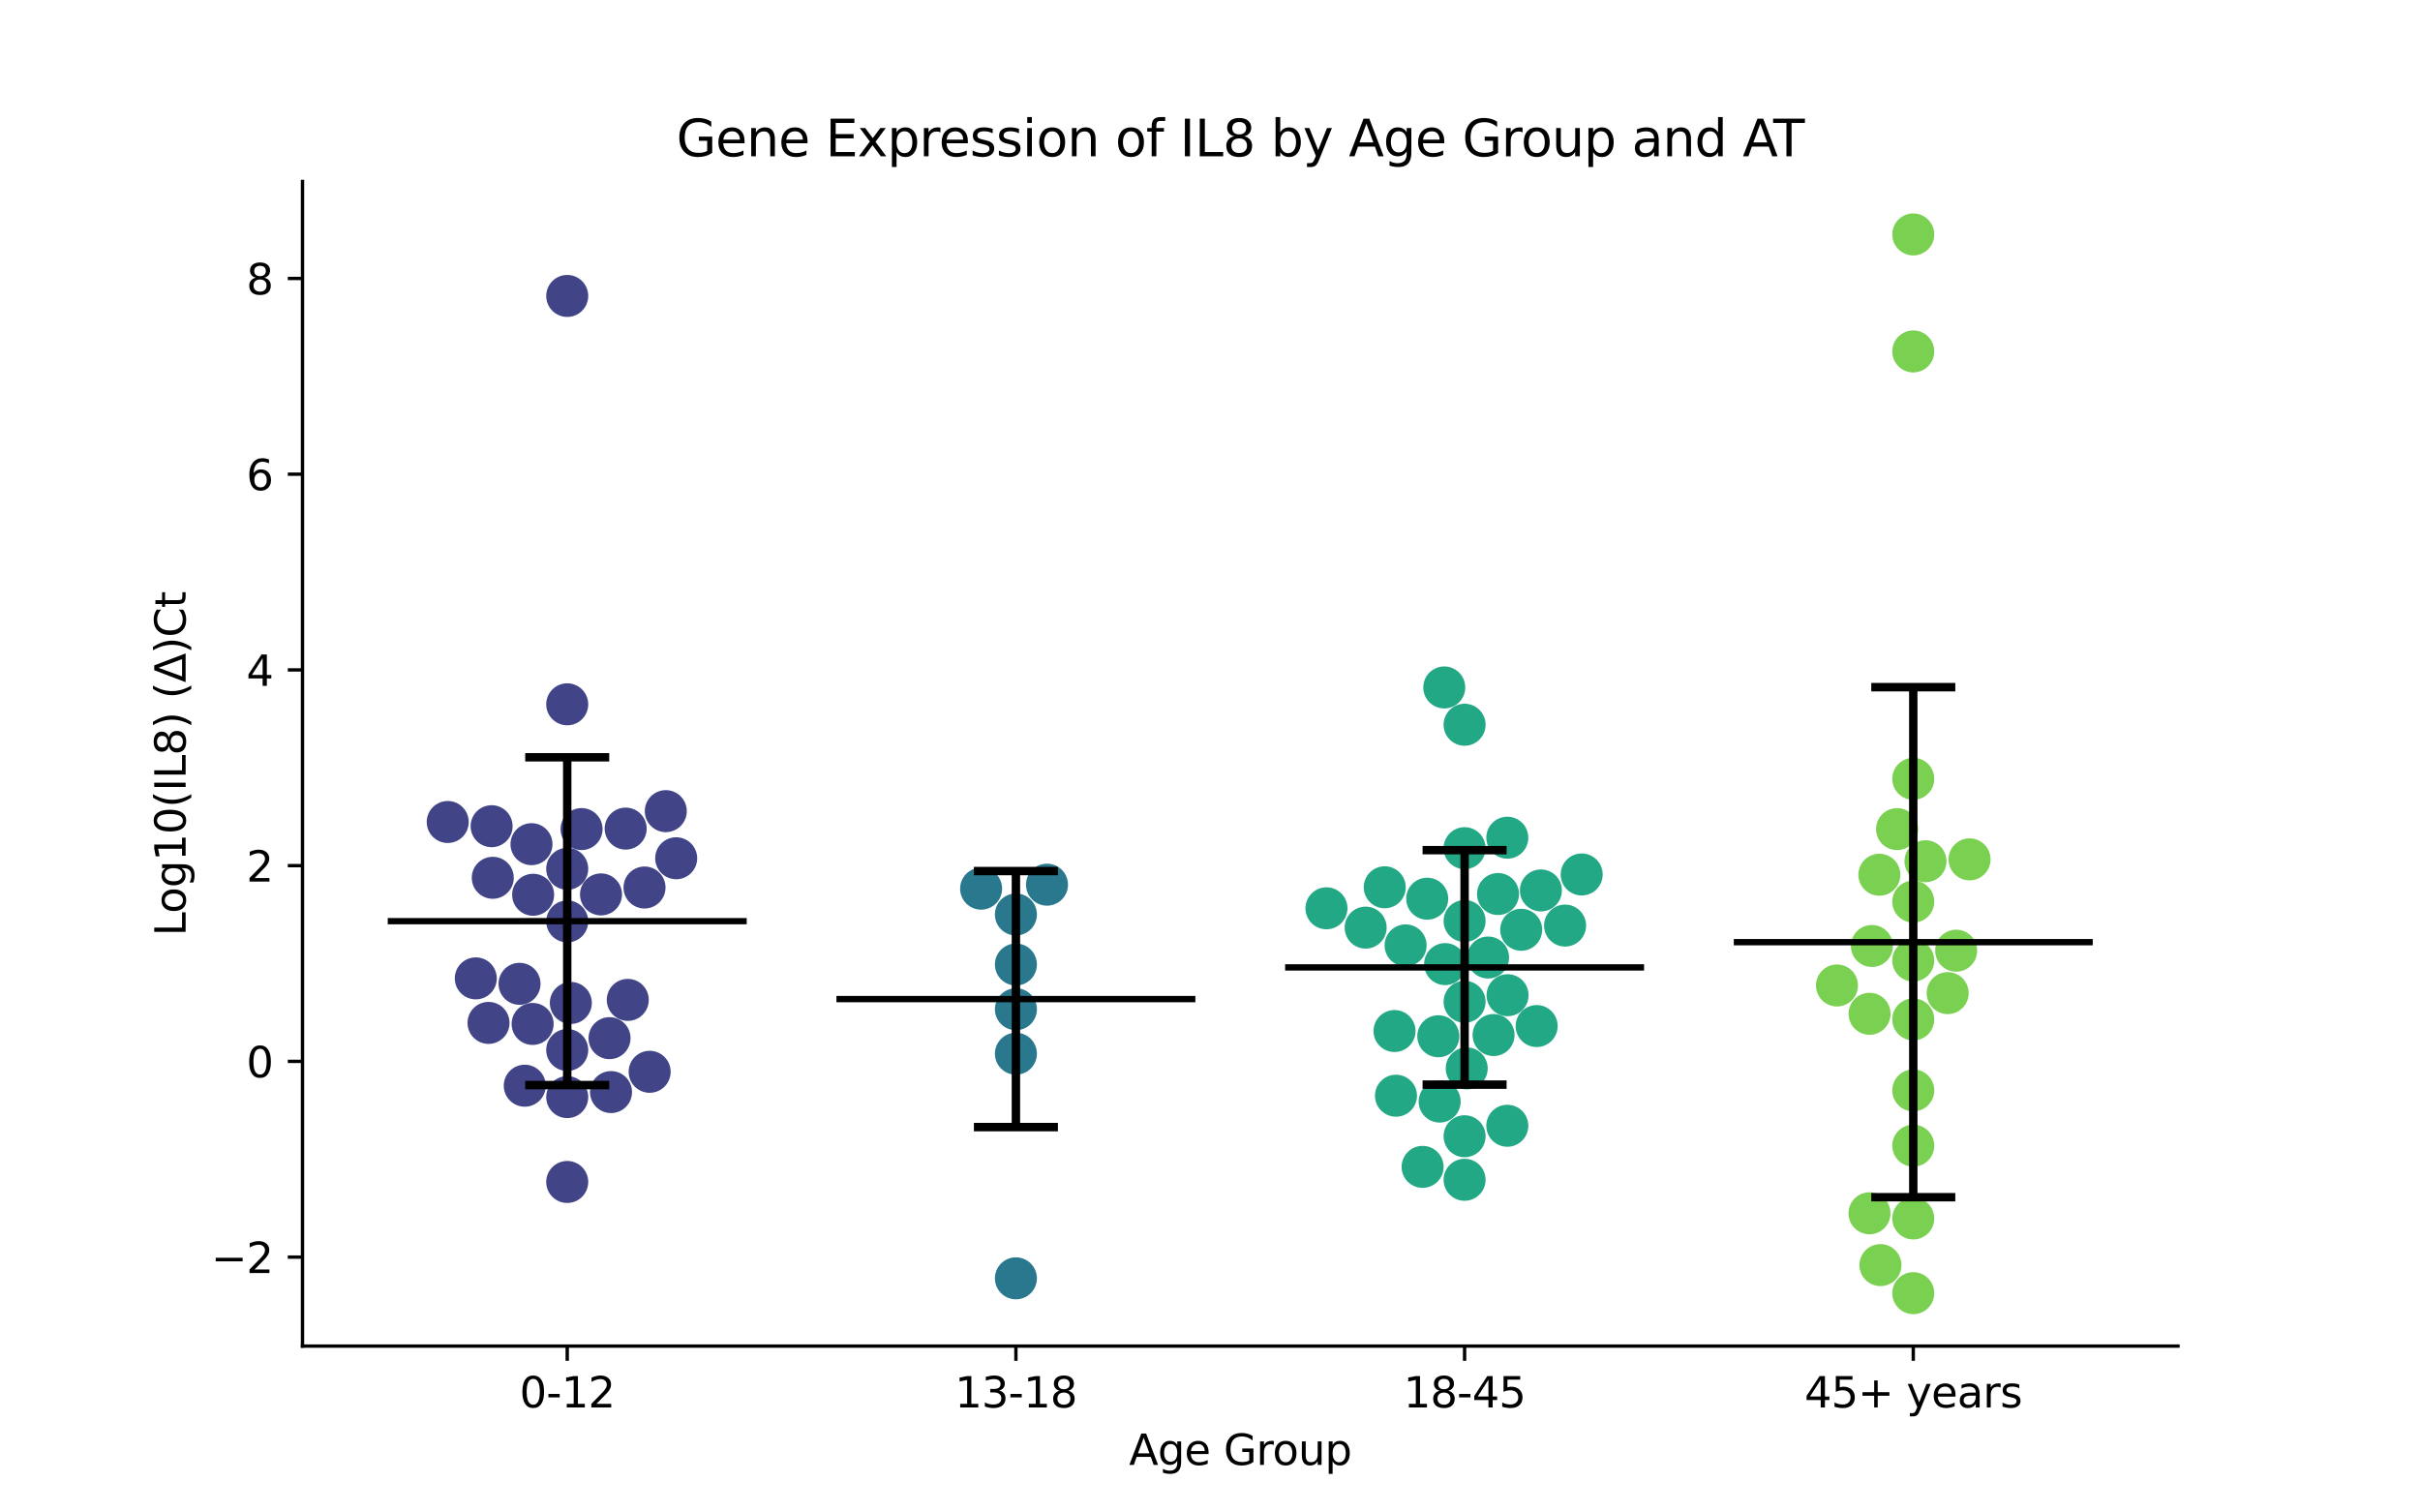 <?xml version="1.0" encoding="utf-8" standalone="no"?>
<!DOCTYPE svg PUBLIC "-//W3C//DTD SVG 1.1//EN"
  "http://www.w3.org/Graphics/SVG/1.1/DTD/svg11.dtd">
<svg xmlns:xlink="http://www.w3.org/1999/xlink" width="576pt" height="360pt" viewBox="0 0 576 360" xmlns="http://www.w3.org/2000/svg" version="1.1">
 <defs>
  <style type="text/css">*{stroke-linejoin: round; stroke-linecap: butt}</style>
 </defs>
 <g id="figure_1">
  <g id="patch_1">
   <path d="M 0 360 
L 576 360 
L 576 0 
L 0 0 
z
" style="fill: #ffffff"/>
  </g>
  <g id="axes_1">
   <g id="patch_2">
    <path d="M 72 320.4 
L 518.4 320.4 
L 518.4 43.2 
L 72 43.2 
z
" style="fill: #ffffff"/>
   </g>
   <g id="PathCollection_1">
    <defs>
     <path id="C0_0_272baa682e" d="M 0 5 
C 1.326 5 2.598 4.473 3.536 3.536 
C 4.473 2.598 5 1.326 5 -0 
C 5 -1.326 4.473 -2.598 3.536 -3.536 
C 2.598 -4.473 1.326 -5 0 -5 
C -1.326 -5 -2.598 -4.473 -3.536 -3.536 
C -4.473 -2.598 -5 -1.326 -5 0 
C -5 1.326 -4.473 2.598 -3.536 3.536 
C -2.598 4.473 -1.326 5 0 5 
z
"/>
    </defs>
    <g clip-path="url(#pdb82580d1a)">
     <use xlink:href="#C0_0_272baa682e" x="135.009" y="281.331" style="fill: #414487"/>
    </g>
    <g clip-path="url(#pdb82580d1a)">
     <use xlink:href="#C0_0_272baa682e" x="153.406" y="211.244" style="fill: #414487"/>
    </g>
    <g clip-path="url(#pdb82580d1a)">
     <use xlink:href="#C0_0_272baa682e" x="138.42" y="197.336" style="fill: #414487"/>
    </g>
    <g clip-path="url(#pdb82580d1a)">
     <use xlink:href="#C0_0_272baa682e" x="123.659" y="234.168" style="fill: #414487"/>
    </g>
    <g clip-path="url(#pdb82580d1a)">
     <use xlink:href="#C0_0_272baa682e" x="145.434" y="259.937" style="fill: #414487"/>
    </g>
    <g clip-path="url(#pdb82580d1a)">
     <use xlink:href="#C0_0_272baa682e" x="126.895" y="212.971" style="fill: #414487"/>
    </g>
    <g clip-path="url(#pdb82580d1a)">
     <use xlink:href="#C0_0_272baa682e" x="135.009" y="70.441" style="fill: #414487"/>
    </g>
    <g clip-path="url(#pdb82580d1a)">
     <use xlink:href="#C0_0_272baa682e" x="135.868" y="238.719" style="fill: #414487"/>
    </g>
    <g clip-path="url(#pdb82580d1a)">
     <use xlink:href="#C0_0_272baa682e" x="117.289" y="208.932" style="fill: #414487"/>
    </g>
    <g clip-path="url(#pdb82580d1a)">
     <use xlink:href="#C0_0_272baa682e" x="126.774" y="243.718" style="fill: #414487"/>
    </g>
    <g clip-path="url(#pdb82580d1a)">
     <use xlink:href="#C0_0_272baa682e" x="113.247" y="232.873" style="fill: #414487"/>
    </g>
    <g clip-path="url(#pdb82580d1a)">
     <use xlink:href="#C0_0_272baa682e" x="126.504" y="200.929" style="fill: #414487"/>
    </g>
    <g clip-path="url(#pdb82580d1a)">
     <use xlink:href="#C0_0_272baa682e" x="145.081" y="247.099" style="fill: #414487"/>
    </g>
    <g clip-path="url(#pdb82580d1a)">
     <use xlink:href="#C0_0_272baa682e" x="116.278" y="243.469" style="fill: #414487"/>
    </g>
    <g clip-path="url(#pdb82580d1a)">
     <use xlink:href="#C0_0_272baa682e" x="148.92" y="197.223" style="fill: #414487"/>
    </g>
    <g clip-path="url(#pdb82580d1a)">
     <use xlink:href="#C0_0_272baa682e" x="158.47" y="193.067" style="fill: #414487"/>
    </g>
    <g clip-path="url(#pdb82580d1a)">
     <use xlink:href="#C0_0_272baa682e" x="106.566" y="195.65" style="fill: #414487"/>
    </g>
    <g clip-path="url(#pdb82580d1a)">
     <use xlink:href="#C0_0_272baa682e" x="160.943" y="204.281" style="fill: #414487"/>
    </g>
    <g clip-path="url(#pdb82580d1a)">
     <use xlink:href="#C0_0_272baa682e" x="135.009" y="219.318" style="fill: #414487"/>
    </g>
    <g clip-path="url(#pdb82580d1a)">
     <use xlink:href="#C0_0_272baa682e" x="154.629" y="255.108" style="fill: #414487"/>
    </g>
    <g clip-path="url(#pdb82580d1a)">
     <use xlink:href="#C0_0_272baa682e" x="135.009" y="249.923" style="fill: #414487"/>
    </g>
    <g clip-path="url(#pdb82580d1a)">
     <use xlink:href="#C0_0_272baa682e" x="135.009" y="261.13" style="fill: #414487"/>
    </g>
    <g clip-path="url(#pdb82580d1a)">
     <use xlink:href="#C0_0_272baa682e" x="135.009" y="167.638" style="fill: #414487"/>
    </g>
    <g clip-path="url(#pdb82580d1a)">
     <use xlink:href="#C0_0_272baa682e" x="124.902" y="258.418" style="fill: #414487"/>
    </g>
    <g clip-path="url(#pdb82580d1a)">
     <use xlink:href="#C0_0_272baa682e" x="149.421" y="237.994" style="fill: #414487"/>
    </g>
    <g clip-path="url(#pdb82580d1a)">
     <use xlink:href="#C0_0_272baa682e" x="117.013" y="196.652" style="fill: #414487"/>
    </g>
    <g clip-path="url(#pdb82580d1a)">
     <use xlink:href="#C0_0_272baa682e" x="143.049" y="212.886" style="fill: #414487"/>
    </g>
    <g clip-path="url(#pdb82580d1a)">
     <use xlink:href="#C0_0_272baa682e" x="135.009" y="206.794" style="fill: #414487"/>
    </g>
   </g>
   <g id="PathCollection_2">
    <defs>
     <path id="C1_0_37aa7466d2" d="M 0 5 
C 1.326 5 2.598 4.473 3.536 3.536 
C 4.473 2.598 5 1.326 5 -0 
C 5 -1.326 4.473 -2.598 3.536 -3.536 
C 2.598 -4.473 1.326 -5 0 -5 
C -1.326 -5 -2.598 -4.473 -3.536 -3.536 
C -4.473 -2.598 -5 -1.326 -5 0 
C -5 1.326 -4.473 2.598 -3.536 3.536 
C -2.598 4.473 -1.326 5 0 5 
z
"/>
    </defs>
    <g clip-path="url(#pdb82580d1a)">
     <use xlink:href="#C1_0_37aa7466d2" x="241.803" y="304.267" style="fill: #2a788e"/>
    </g>
    <g clip-path="url(#pdb82580d1a)">
     <use xlink:href="#C1_0_37aa7466d2" x="241.803" y="250.801" style="fill: #2a788e"/>
    </g>
    <g clip-path="url(#pdb82580d1a)">
     <use xlink:href="#C1_0_37aa7466d2" x="233.52" y="211.518" style="fill: #2a788e"/>
    </g>
    <g clip-path="url(#pdb82580d1a)">
     <use xlink:href="#C1_0_37aa7466d2" x="241.803" y="229.571" style="fill: #2a788e"/>
    </g>
    <g clip-path="url(#pdb82580d1a)">
     <use xlink:href="#C1_0_37aa7466d2" x="241.803" y="217.664" style="fill: #2a788e"/>
    </g>
    <g clip-path="url(#pdb82580d1a)">
     <use xlink:href="#C1_0_37aa7466d2" x="241.803" y="240.216" style="fill: #2a788e"/>
    </g>
    <g clip-path="url(#pdb82580d1a)">
     <use xlink:href="#C1_0_37aa7466d2" x="249.202" y="210.569" style="fill: #2a788e"/>
    </g>
   </g>
   <g id="PathCollection_3">
    <defs>
     <path id="C2_0_104f01e31b" d="M 0 5 
C 1.326 5 2.598 4.473 3.536 3.536 
C 4.473 2.598 5 1.326 5 -0 
C 5 -1.326 4.473 -2.598 3.536 -3.536 
C 2.598 -4.473 1.326 -5 0 -5 
C -1.326 -5 -2.598 -4.473 -3.536 -3.536 
C -4.473 -2.598 -5 -1.326 -5 0 
C -5 1.326 -4.473 2.598 -3.536 3.536 
C -2.598 4.473 -1.326 5 0 5 
z
"/>
    </defs>
    <g clip-path="url(#pdb82580d1a)">
     <use xlink:href="#C2_0_104f01e31b" x="348.597" y="219.214" style="fill: #22a884"/>
    </g>
    <g clip-path="url(#pdb82580d1a)">
     <use xlink:href="#C2_0_104f01e31b" x="343.96" y="229.474" style="fill: #22a884"/>
    </g>
    <g clip-path="url(#pdb82580d1a)">
     <use xlink:href="#C2_0_104f01e31b" x="358.828" y="236.88" style="fill: #22a884"/>
    </g>
    <g clip-path="url(#pdb82580d1a)">
     <use xlink:href="#C2_0_104f01e31b" x="372.516" y="220.304" style="fill: #22a884"/>
    </g>
    <g clip-path="url(#pdb82580d1a)">
     <use xlink:href="#C2_0_104f01e31b" x="365.749" y="244.221" style="fill: #22a884"/>
    </g>
    <g clip-path="url(#pdb82580d1a)">
     <use xlink:href="#C2_0_104f01e31b" x="325.045" y="220.79" style="fill: #22a884"/>
    </g>
    <g clip-path="url(#pdb82580d1a)">
     <use xlink:href="#C2_0_104f01e31b" x="334.559" y="225.021" style="fill: #22a884"/>
    </g>
    <g clip-path="url(#pdb82580d1a)">
     <use xlink:href="#C2_0_104f01e31b" x="338.605" y="277.738" style="fill: #22a884"/>
    </g>
    <g clip-path="url(#pdb82580d1a)">
     <use xlink:href="#C2_0_104f01e31b" x="342.664" y="262.196" style="fill: #22a884"/>
    </g>
    <g clip-path="url(#pdb82580d1a)">
     <use xlink:href="#C2_0_104f01e31b" x="339.699" y="213.906" style="fill: #22a884"/>
    </g>
    <g clip-path="url(#pdb82580d1a)">
     <use xlink:href="#C2_0_104f01e31b" x="329.593" y="211.19" style="fill: #22a884"/>
    </g>
    <g clip-path="url(#pdb82580d1a)">
     <use xlink:href="#C2_0_104f01e31b" x="331.92" y="245.405" style="fill: #22a884"/>
    </g>
    <g clip-path="url(#pdb82580d1a)">
     <use xlink:href="#C2_0_104f01e31b" x="348.597" y="270.447" style="fill: #22a884"/>
    </g>
    <g clip-path="url(#pdb82580d1a)">
     <use xlink:href="#C2_0_104f01e31b" x="348.597" y="280.811" style="fill: #22a884"/>
    </g>
    <g clip-path="url(#pdb82580d1a)">
     <use xlink:href="#C2_0_104f01e31b" x="343.761" y="163.625" style="fill: #22a884"/>
    </g>
    <g clip-path="url(#pdb82580d1a)">
     <use xlink:href="#C2_0_104f01e31b" x="355.492" y="246.362" style="fill: #22a884"/>
    </g>
    <g clip-path="url(#pdb82580d1a)">
     <use xlink:href="#C2_0_104f01e31b" x="348.597" y="238.447" style="fill: #22a884"/>
    </g>
    <g clip-path="url(#pdb82580d1a)">
     <use xlink:href="#C2_0_104f01e31b" x="366.758" y="211.942" style="fill: #22a884"/>
    </g>
    <g clip-path="url(#pdb82580d1a)">
     <use xlink:href="#C2_0_104f01e31b" x="348.597" y="201.881" style="fill: #22a884"/>
    </g>
    <g clip-path="url(#pdb82580d1a)">
     <use xlink:href="#C2_0_104f01e31b" x="354.187" y="227.91" style="fill: #22a884"/>
    </g>
    <g clip-path="url(#pdb82580d1a)">
     <use xlink:href="#C2_0_104f01e31b" x="342.339" y="246.647" style="fill: #22a884"/>
    </g>
    <g clip-path="url(#pdb82580d1a)">
     <use xlink:href="#C2_0_104f01e31b" x="315.72" y="216.193" style="fill: #22a884"/>
    </g>
    <g clip-path="url(#pdb82580d1a)">
     <use xlink:href="#C2_0_104f01e31b" x="332.267" y="260.8" style="fill: #22a884"/>
    </g>
    <g clip-path="url(#pdb82580d1a)">
     <use xlink:href="#C2_0_104f01e31b" x="348.597" y="172.501" style="fill: #22a884"/>
    </g>
    <g clip-path="url(#pdb82580d1a)">
     <use xlink:href="#C2_0_104f01e31b" x="356.554" y="212.793" style="fill: #22a884"/>
    </g>
    <g clip-path="url(#pdb82580d1a)">
     <use xlink:href="#C2_0_104f01e31b" x="358.766" y="199.389" style="fill: #22a884"/>
    </g>
    <g clip-path="url(#pdb82580d1a)">
     <use xlink:href="#C2_0_104f01e31b" x="376.47" y="208.141" style="fill: #22a884"/>
    </g>
    <g clip-path="url(#pdb82580d1a)">
     <use xlink:href="#C2_0_104f01e31b" x="349.102" y="254.296" style="fill: #22a884"/>
    </g>
    <g clip-path="url(#pdb82580d1a)">
     <use xlink:href="#C2_0_104f01e31b" x="358.765" y="267.952" style="fill: #22a884"/>
    </g>
    <g clip-path="url(#pdb82580d1a)">
     <use xlink:href="#C2_0_104f01e31b" x="362.069" y="221.303" style="fill: #22a884"/>
    </g>
   </g>
   <g id="PathCollection_4">
    <defs>
     <path id="C3_0_a2fcf78506" d="M 0 5 
C 1.326 5 2.598 4.473 3.536 3.536 
C 4.473 2.598 5 1.326 5 -0 
C 5 -1.326 4.473 -2.598 3.536 -3.536 
C 2.598 -4.473 1.326 -5 0 -5 
C -1.326 -5 -2.598 -4.473 -3.536 -3.536 
C -4.473 -2.598 -5 -1.326 -5 0 
C -5 1.326 -4.473 2.598 -3.536 3.536 
C -2.598 4.473 -1.326 5 0 5 
z
"/>
    </defs>
    <g clip-path="url(#pdb82580d1a)">
     <use xlink:href="#C3_0_a2fcf78506" x="437.231" y="234.561" style="fill: #7ad151"/>
    </g>
    <g clip-path="url(#pdb82580d1a)">
     <use xlink:href="#C3_0_a2fcf78506" x="444.971" y="288.787" style="fill: #7ad151"/>
    </g>
    <g clip-path="url(#pdb82580d1a)">
     <use xlink:href="#C3_0_a2fcf78506" x="455.391" y="307.8" style="fill: #7ad151"/>
    </g>
    <g clip-path="url(#pdb82580d1a)">
     <use xlink:href="#C3_0_a2fcf78506" x="463.58" y="236.382" style="fill: #7ad151"/>
    </g>
    <g clip-path="url(#pdb82580d1a)">
     <use xlink:href="#C3_0_a2fcf78506" x="455.391" y="214.602" style="fill: #7ad151"/>
    </g>
    <g clip-path="url(#pdb82580d1a)">
     <use xlink:href="#C3_0_a2fcf78506" x="451.53" y="197.347" style="fill: #7ad151"/>
    </g>
    <g clip-path="url(#pdb82580d1a)">
     <use xlink:href="#C3_0_a2fcf78506" x="455.391" y="259.533" style="fill: #7ad151"/>
    </g>
    <g clip-path="url(#pdb82580d1a)">
     <use xlink:href="#C3_0_a2fcf78506" x="444.986" y="241.303" style="fill: #7ad151"/>
    </g>
    <g clip-path="url(#pdb82580d1a)">
     <use xlink:href="#C3_0_a2fcf78506" x="447.579" y="301.119" style="fill: #7ad151"/>
    </g>
    <g clip-path="url(#pdb82580d1a)">
     <use xlink:href="#C3_0_a2fcf78506" x="465.598" y="226.282" style="fill: #7ad151"/>
    </g>
    <g clip-path="url(#pdb82580d1a)">
     <use xlink:href="#C3_0_a2fcf78506" x="455.391" y="83.646" style="fill: #7ad151"/>
    </g>
    <g clip-path="url(#pdb82580d1a)">
     <use xlink:href="#C3_0_a2fcf78506" x="455.391" y="290.018" style="fill: #7ad151"/>
    </g>
    <g clip-path="url(#pdb82580d1a)">
     <use xlink:href="#C3_0_a2fcf78506" x="455.391" y="228.629" style="fill: #7ad151"/>
    </g>
    <g clip-path="url(#pdb82580d1a)">
     <use xlink:href="#C3_0_a2fcf78506" x="455.391" y="55.8" style="fill: #7ad151"/>
    </g>
    <g clip-path="url(#pdb82580d1a)">
     <use xlink:href="#C3_0_a2fcf78506" x="447.321" y="208.205" style="fill: #7ad151"/>
    </g>
    <g clip-path="url(#pdb82580d1a)">
     <use xlink:href="#C3_0_a2fcf78506" x="458.298" y="204.992" style="fill: #7ad151"/>
    </g>
    <g clip-path="url(#pdb82580d1a)">
     <use xlink:href="#C3_0_a2fcf78506" x="468.788" y="204.545" style="fill: #7ad151"/>
    </g>
    <g clip-path="url(#pdb82580d1a)">
     <use xlink:href="#C3_0_a2fcf78506" x="445.543" y="225.162" style="fill: #7ad151"/>
    </g>
    <g clip-path="url(#pdb82580d1a)">
     <use xlink:href="#C3_0_a2fcf78506" x="455.391" y="242.642" style="fill: #7ad151"/>
    </g>
    <g clip-path="url(#pdb82580d1a)">
     <use xlink:href="#C3_0_a2fcf78506" x="455.391" y="185.376" style="fill: #7ad151"/>
    </g>
    <g clip-path="url(#pdb82580d1a)">
     <use xlink:href="#C3_0_a2fcf78506" x="455.391" y="272.688" style="fill: #7ad151"/>
    </g>
   </g>
   <g id="matplotlib.axis_1">
    <g id="xtick_1">
     <g id="line2d_1">
      <defs>
       <path id="m5340e0e28a" d="M 0 0 
L 0 3.5 
" style="stroke: #000000; stroke-width: 0.8"/>
      </defs>
      <g>
       <use xlink:href="#m5340e0e28a" x="135.009" y="320.4" style="stroke: #000000; stroke-width: 0.8"/>
      </g>
     </g>
     <g id="text_1">
      <!-- 0-12 -->
      <g transform="translate(123.661 334.998) scale(0.1 -0.1)">
       <defs>
        <path id="DejaVuSans-30" d="M 2034 4250 
Q 1547 4250 1301 3770 
Q 1056 3291 1056 2328 
Q 1056 1369 1301 889 
Q 1547 409 2034 409 
Q 2525 409 2770 889 
Q 3016 1369 3016 2328 
Q 3016 3291 2770 3770 
Q 2525 4250 2034 4250 
z
M 2034 4750 
Q 2819 4750 3233 4129 
Q 3647 3509 3647 2328 
Q 3647 1150 3233 529 
Q 2819 -91 2034 -91 
Q 1250 -91 836 529 
Q 422 1150 422 2328 
Q 422 3509 836 4129 
Q 1250 4750 2034 4750 
z
" transform="scale(0.016)"/>
        <path id="DejaVuSans-2d" d="M 313 2009 
L 1997 2009 
L 1997 1497 
L 313 1497 
L 313 2009 
z
" transform="scale(0.016)"/>
        <path id="DejaVuSans-31" d="M 794 531 
L 1825 531 
L 1825 4091 
L 703 3866 
L 703 4441 
L 1819 4666 
L 2450 4666 
L 2450 531 
L 3481 531 
L 3481 0 
L 794 0 
L 794 531 
z
" transform="scale(0.016)"/>
        <path id="DejaVuSans-32" d="M 1228 531 
L 3431 531 
L 3431 0 
L 469 0 
L 469 531 
Q 828 903 1448 1529 
Q 2069 2156 2228 2338 
Q 2531 2678 2651 2914 
Q 2772 3150 2772 3378 
Q 2772 3750 2511 3984 
Q 2250 4219 1831 4219 
Q 1534 4219 1204 4116 
Q 875 4013 500 3803 
L 500 4441 
Q 881 4594 1212 4672 
Q 1544 4750 1819 4750 
Q 2544 4750 2975 4387 
Q 3406 4025 3406 3419 
Q 3406 3131 3298 2873 
Q 3191 2616 2906 2266 
Q 2828 2175 2409 1742 
Q 1991 1309 1228 531 
z
" transform="scale(0.016)"/>
       </defs>
       <use xlink:href="#DejaVuSans-30"/>
       <use xlink:href="#DejaVuSans-2d" x="63.623"/>
       <use xlink:href="#DejaVuSans-31" x="99.707"/>
       <use xlink:href="#DejaVuSans-32" x="163.33"/>
      </g>
     </g>
    </g>
    <g id="xtick_2">
     <g id="line2d_2">
      <g>
       <use xlink:href="#m5340e0e28a" x="241.803" y="320.4" style="stroke: #000000; stroke-width: 0.8"/>
      </g>
     </g>
     <g id="text_2">
      <!-- 13-18 -->
      <g transform="translate(227.274 334.998) scale(0.1 -0.1)">
       <defs>
        <path id="DejaVuSans-33" d="M 2597 2516 
Q 3050 2419 3304 2112 
Q 3559 1806 3559 1356 
Q 3559 666 3084 287 
Q 2609 -91 1734 -91 
Q 1441 -91 1130 -33 
Q 819 25 488 141 
L 488 750 
Q 750 597 1062 519 
Q 1375 441 1716 441 
Q 2309 441 2620 675 
Q 2931 909 2931 1356 
Q 2931 1769 2642 2001 
Q 2353 2234 1838 2234 
L 1294 2234 
L 1294 2753 
L 1863 2753 
Q 2328 2753 2575 2939 
Q 2822 3125 2822 3475 
Q 2822 3834 2567 4026 
Q 2313 4219 1838 4219 
Q 1578 4219 1281 4162 
Q 984 4106 628 3988 
L 628 4550 
Q 988 4650 1302 4700 
Q 1616 4750 1894 4750 
Q 2613 4750 3031 4423 
Q 3450 4097 3450 3541 
Q 3450 3153 3228 2886 
Q 3006 2619 2597 2516 
z
" transform="scale(0.016)"/>
        <path id="DejaVuSans-38" d="M 2034 2216 
Q 1584 2216 1326 1975 
Q 1069 1734 1069 1313 
Q 1069 891 1326 650 
Q 1584 409 2034 409 
Q 2484 409 2743 651 
Q 3003 894 3003 1313 
Q 3003 1734 2745 1975 
Q 2488 2216 2034 2216 
z
M 1403 2484 
Q 997 2584 770 2862 
Q 544 3141 544 3541 
Q 544 4100 942 4425 
Q 1341 4750 2034 4750 
Q 2731 4750 3128 4425 
Q 3525 4100 3525 3541 
Q 3525 3141 3298 2862 
Q 3072 2584 2669 2484 
Q 3125 2378 3379 2068 
Q 3634 1759 3634 1313 
Q 3634 634 3220 271 
Q 2806 -91 2034 -91 
Q 1263 -91 848 271 
Q 434 634 434 1313 
Q 434 1759 690 2068 
Q 947 2378 1403 2484 
z
M 1172 3481 
Q 1172 3119 1398 2916 
Q 1625 2713 2034 2713 
Q 2441 2713 2670 2916 
Q 2900 3119 2900 3481 
Q 2900 3844 2670 4047 
Q 2441 4250 2034 4250 
Q 1625 4250 1398 4047 
Q 1172 3844 1172 3481 
z
" transform="scale(0.016)"/>
       </defs>
       <use xlink:href="#DejaVuSans-31"/>
       <use xlink:href="#DejaVuSans-33" x="63.623"/>
       <use xlink:href="#DejaVuSans-2d" x="127.246"/>
       <use xlink:href="#DejaVuSans-31" x="163.33"/>
       <use xlink:href="#DejaVuSans-38" x="226.953"/>
      </g>
     </g>
    </g>
    <g id="xtick_3">
     <g id="line2d_3">
      <g>
       <use xlink:href="#m5340e0e28a" x="348.597" y="320.4" style="stroke: #000000; stroke-width: 0.8"/>
      </g>
     </g>
     <g id="text_3">
      <!-- 18-45 -->
      <g transform="translate(334.068 334.998) scale(0.1 -0.1)">
       <defs>
        <path id="DejaVuSans-34" d="M 2419 4116 
L 825 1625 
L 2419 1625 
L 2419 4116 
z
M 2253 4666 
L 3047 4666 
L 3047 1625 
L 3713 1625 
L 3713 1100 
L 3047 1100 
L 3047 0 
L 2419 0 
L 2419 1100 
L 313 1100 
L 313 1709 
L 2253 4666 
z
" transform="scale(0.016)"/>
        <path id="DejaVuSans-35" d="M 691 4666 
L 3169 4666 
L 3169 4134 
L 1269 4134 
L 1269 2991 
Q 1406 3038 1543 3061 
Q 1681 3084 1819 3084 
Q 2600 3084 3056 2656 
Q 3513 2228 3513 1497 
Q 3513 744 3044 326 
Q 2575 -91 1722 -91 
Q 1428 -91 1123 -41 
Q 819 9 494 109 
L 494 744 
Q 775 591 1075 516 
Q 1375 441 1709 441 
Q 2250 441 2565 725 
Q 2881 1009 2881 1497 
Q 2881 1984 2565 2268 
Q 2250 2553 1709 2553 
Q 1456 2553 1204 2497 
Q 953 2441 691 2322 
L 691 4666 
z
" transform="scale(0.016)"/>
       </defs>
       <use xlink:href="#DejaVuSans-31"/>
       <use xlink:href="#DejaVuSans-38" x="63.623"/>
       <use xlink:href="#DejaVuSans-2d" x="127.246"/>
       <use xlink:href="#DejaVuSans-34" x="163.33"/>
       <use xlink:href="#DejaVuSans-35" x="226.953"/>
      </g>
     </g>
    </g>
    <g id="xtick_4">
     <g id="line2d_4">
      <g>
       <use xlink:href="#m5340e0e28a" x="455.391" y="320.4" style="stroke: #000000; stroke-width: 0.8"/>
      </g>
     </g>
     <g id="text_4">
      <!-- 45+ years -->
      <g transform="translate(429.49 334.998) scale(0.1 -0.1)">
       <defs>
        <path id="DejaVuSans-2b" d="M 2944 4013 
L 2944 2272 
L 4684 2272 
L 4684 1741 
L 2944 1741 
L 2944 0 
L 2419 0 
L 2419 1741 
L 678 1741 
L 678 2272 
L 2419 2272 
L 2419 4013 
L 2944 4013 
z
" transform="scale(0.016)"/>
        <path id="DejaVuSans-20" transform="scale(0.016)"/>
        <path id="DejaVuSans-79" d="M 2059 -325 
Q 1816 -950 1584 -1140 
Q 1353 -1331 966 -1331 
L 506 -1331 
L 506 -850 
L 844 -850 
Q 1081 -850 1212 -737 
Q 1344 -625 1503 -206 
L 1606 56 
L 191 3500 
L 800 3500 
L 1894 763 
L 2988 3500 
L 3597 3500 
L 2059 -325 
z
" transform="scale(0.016)"/>
        <path id="DejaVuSans-65" d="M 3597 1894 
L 3597 1613 
L 953 1613 
Q 991 1019 1311 708 
Q 1631 397 2203 397 
Q 2534 397 2845 478 
Q 3156 559 3463 722 
L 3463 178 
Q 3153 47 2828 -22 
Q 2503 -91 2169 -91 
Q 1331 -91 842 396 
Q 353 884 353 1716 
Q 353 2575 817 3079 
Q 1281 3584 2069 3584 
Q 2775 3584 3186 3129 
Q 3597 2675 3597 1894 
z
M 3022 2063 
Q 3016 2534 2758 2815 
Q 2500 3097 2075 3097 
Q 1594 3097 1305 2825 
Q 1016 2553 972 2059 
L 3022 2063 
z
" transform="scale(0.016)"/>
        <path id="DejaVuSans-61" d="M 2194 1759 
Q 1497 1759 1228 1600 
Q 959 1441 959 1056 
Q 959 750 1161 570 
Q 1363 391 1709 391 
Q 2188 391 2477 730 
Q 2766 1069 2766 1631 
L 2766 1759 
L 2194 1759 
z
M 3341 1997 
L 3341 0 
L 2766 0 
L 2766 531 
Q 2569 213 2275 61 
Q 1981 -91 1556 -91 
Q 1019 -91 701 211 
Q 384 513 384 1019 
Q 384 1609 779 1909 
Q 1175 2209 1959 2209 
L 2766 2209 
L 2766 2266 
Q 2766 2663 2505 2880 
Q 2244 3097 1772 3097 
Q 1472 3097 1187 3025 
Q 903 2953 641 2809 
L 641 3341 
Q 956 3463 1253 3523 
Q 1550 3584 1831 3584 
Q 2591 3584 2966 3190 
Q 3341 2797 3341 1997 
z
" transform="scale(0.016)"/>
        <path id="DejaVuSans-72" d="M 2631 2963 
Q 2534 3019 2420 3045 
Q 2306 3072 2169 3072 
Q 1681 3072 1420 2755 
Q 1159 2438 1159 1844 
L 1159 0 
L 581 0 
L 581 3500 
L 1159 3500 
L 1159 2956 
Q 1341 3275 1631 3429 
Q 1922 3584 2338 3584 
Q 2397 3584 2469 3576 
Q 2541 3569 2628 3553 
L 2631 2963 
z
" transform="scale(0.016)"/>
        <path id="DejaVuSans-73" d="M 2834 3397 
L 2834 2853 
Q 2591 2978 2328 3040 
Q 2066 3103 1784 3103 
Q 1356 3103 1142 2972 
Q 928 2841 928 2578 
Q 928 2378 1081 2264 
Q 1234 2150 1697 2047 
L 1894 2003 
Q 2506 1872 2764 1633 
Q 3022 1394 3022 966 
Q 3022 478 2636 193 
Q 2250 -91 1575 -91 
Q 1294 -91 989 -36 
Q 684 19 347 128 
L 347 722 
Q 666 556 975 473 
Q 1284 391 1588 391 
Q 1994 391 2212 530 
Q 2431 669 2431 922 
Q 2431 1156 2273 1281 
Q 2116 1406 1581 1522 
L 1381 1569 
Q 847 1681 609 1914 
Q 372 2147 372 2553 
Q 372 3047 722 3315 
Q 1072 3584 1716 3584 
Q 2034 3584 2315 3537 
Q 2597 3491 2834 3397 
z
" transform="scale(0.016)"/>
       </defs>
       <use xlink:href="#DejaVuSans-34"/>
       <use xlink:href="#DejaVuSans-35" x="63.623"/>
       <use xlink:href="#DejaVuSans-2b" x="127.246"/>
       <use xlink:href="#DejaVuSans-20" x="211.035"/>
       <use xlink:href="#DejaVuSans-79" x="242.822"/>
       <use xlink:href="#DejaVuSans-65" x="302.002"/>
       <use xlink:href="#DejaVuSans-61" x="363.525"/>
       <use xlink:href="#DejaVuSans-72" x="424.805"/>
       <use xlink:href="#DejaVuSans-73" x="465.918"/>
      </g>
     </g>
    </g>
    <g id="text_5">
     <!-- Age Group -->
     <g transform="translate(268.72 348.677) scale(0.1 -0.1)">
      <defs>
       <path id="DejaVuSans-41" d="M 2188 4044 
L 1331 1722 
L 3047 1722 
L 2188 4044 
z
M 1831 4666 
L 2547 4666 
L 4325 0 
L 3669 0 
L 3244 1197 
L 1141 1197 
L 716 0 
L 50 0 
L 1831 4666 
z
" transform="scale(0.016)"/>
       <path id="DejaVuSans-67" d="M 2906 1791 
Q 2906 2416 2648 2759 
Q 2391 3103 1925 3103 
Q 1463 3103 1205 2759 
Q 947 2416 947 1791 
Q 947 1169 1205 825 
Q 1463 481 1925 481 
Q 2391 481 2648 825 
Q 2906 1169 2906 1791 
z
M 3481 434 
Q 3481 -459 3084 -895 
Q 2688 -1331 1869 -1331 
Q 1566 -1331 1297 -1286 
Q 1028 -1241 775 -1147 
L 775 -588 
Q 1028 -725 1275 -790 
Q 1522 -856 1778 -856 
Q 2344 -856 2625 -561 
Q 2906 -266 2906 331 
L 2906 616 
Q 2728 306 2450 153 
Q 2172 0 1784 0 
Q 1141 0 747 490 
Q 353 981 353 1791 
Q 353 2603 747 3093 
Q 1141 3584 1784 3584 
Q 2172 3584 2450 3431 
Q 2728 3278 2906 2969 
L 2906 3500 
L 3481 3500 
L 3481 434 
z
" transform="scale(0.016)"/>
       <path id="DejaVuSans-47" d="M 3809 666 
L 3809 1919 
L 2778 1919 
L 2778 2438 
L 4434 2438 
L 4434 434 
Q 4069 175 3628 42 
Q 3188 -91 2688 -91 
Q 1594 -91 976 548 
Q 359 1188 359 2328 
Q 359 3472 976 4111 
Q 1594 4750 2688 4750 
Q 3144 4750 3555 4637 
Q 3966 4525 4313 4306 
L 4313 3634 
Q 3963 3931 3569 4081 
Q 3175 4231 2741 4231 
Q 1884 4231 1454 3753 
Q 1025 3275 1025 2328 
Q 1025 1384 1454 906 
Q 1884 428 2741 428 
Q 3075 428 3337 486 
Q 3600 544 3809 666 
z
" transform="scale(0.016)"/>
       <path id="DejaVuSans-6f" d="M 1959 3097 
Q 1497 3097 1228 2736 
Q 959 2375 959 1747 
Q 959 1119 1226 758 
Q 1494 397 1959 397 
Q 2419 397 2687 759 
Q 2956 1122 2956 1747 
Q 2956 2369 2687 2733 
Q 2419 3097 1959 3097 
z
M 1959 3584 
Q 2709 3584 3137 3096 
Q 3566 2609 3566 1747 
Q 3566 888 3137 398 
Q 2709 -91 1959 -91 
Q 1206 -91 779 398 
Q 353 888 353 1747 
Q 353 2609 779 3096 
Q 1206 3584 1959 3584 
z
" transform="scale(0.016)"/>
       <path id="DejaVuSans-75" d="M 544 1381 
L 544 3500 
L 1119 3500 
L 1119 1403 
Q 1119 906 1312 657 
Q 1506 409 1894 409 
Q 2359 409 2629 706 
Q 2900 1003 2900 1516 
L 2900 3500 
L 3475 3500 
L 3475 0 
L 2900 0 
L 2900 538 
Q 2691 219 2414 64 
Q 2138 -91 1772 -91 
Q 1169 -91 856 284 
Q 544 659 544 1381 
z
M 1991 3584 
L 1991 3584 
z
" transform="scale(0.016)"/>
       <path id="DejaVuSans-70" d="M 1159 525 
L 1159 -1331 
L 581 -1331 
L 581 3500 
L 1159 3500 
L 1159 2969 
Q 1341 3281 1617 3432 
Q 1894 3584 2278 3584 
Q 2916 3584 3314 3078 
Q 3713 2572 3713 1747 
Q 3713 922 3314 415 
Q 2916 -91 2278 -91 
Q 1894 -91 1617 61 
Q 1341 213 1159 525 
z
M 3116 1747 
Q 3116 2381 2855 2742 
Q 2594 3103 2138 3103 
Q 1681 3103 1420 2742 
Q 1159 2381 1159 1747 
Q 1159 1113 1420 752 
Q 1681 391 2138 391 
Q 2594 391 2855 752 
Q 3116 1113 3116 1747 
z
" transform="scale(0.016)"/>
      </defs>
      <use xlink:href="#DejaVuSans-41"/>
      <use xlink:href="#DejaVuSans-67" x="68.408"/>
      <use xlink:href="#DejaVuSans-65" x="131.885"/>
      <use xlink:href="#DejaVuSans-20" x="193.408"/>
      <use xlink:href="#DejaVuSans-47" x="225.195"/>
      <use xlink:href="#DejaVuSans-72" x="302.686"/>
      <use xlink:href="#DejaVuSans-6f" x="341.549"/>
      <use xlink:href="#DejaVuSans-75" x="402.73"/>
      <use xlink:href="#DejaVuSans-70" x="466.109"/>
     </g>
    </g>
   </g>
   <g id="matplotlib.axis_2">
    <g id="ytick_1">
     <g id="line2d_5">
      <defs>
       <path id="mcdd0b97ea3" d="M 0 0 
L -3.5 0 
" style="stroke: #000000; stroke-width: 0.8"/>
      </defs>
      <g>
       <use xlink:href="#mcdd0b97ea3" x="72" y="299.209" style="stroke: #000000; stroke-width: 0.8"/>
      </g>
     </g>
     <g id="text_6">
      <!-- −2 -->
      <g transform="translate(50.258 303.009) scale(0.1 -0.1)">
       <defs>
        <path id="DejaVuSans-2212" d="M 678 2272 
L 4684 2272 
L 4684 1741 
L 678 1741 
L 678 2272 
z
" transform="scale(0.016)"/>
       </defs>
       <use xlink:href="#DejaVuSans-2212"/>
       <use xlink:href="#DejaVuSans-32" x="83.789"/>
      </g>
     </g>
    </g>
    <g id="ytick_2">
     <g id="line2d_6">
      <g>
       <use xlink:href="#mcdd0b97ea3" x="72" y="252.622" style="stroke: #000000; stroke-width: 0.8"/>
      </g>
     </g>
     <g id="text_7">
      <!-- 0 -->
      <g transform="translate(58.638 256.421) scale(0.1 -0.1)">
       <use xlink:href="#DejaVuSans-30"/>
      </g>
     </g>
    </g>
    <g id="ytick_3">
     <g id="line2d_7">
      <g>
       <use xlink:href="#mcdd0b97ea3" x="72" y="206.034" style="stroke: #000000; stroke-width: 0.8"/>
      </g>
     </g>
     <g id="text_8">
      <!-- 2 -->
      <g transform="translate(58.638 209.834) scale(0.1 -0.1)">
       <use xlink:href="#DejaVuSans-32"/>
      </g>
     </g>
    </g>
    <g id="ytick_4">
     <g id="line2d_8">
      <g>
       <use xlink:href="#mcdd0b97ea3" x="72" y="159.447" style="stroke: #000000; stroke-width: 0.8"/>
      </g>
     </g>
     <g id="text_9">
      <!-- 4 -->
      <g transform="translate(58.638 163.246) scale(0.1 -0.1)">
       <use xlink:href="#DejaVuSans-34"/>
      </g>
     </g>
    </g>
    <g id="ytick_5">
     <g id="line2d_9">
      <g>
       <use xlink:href="#mcdd0b97ea3" x="72" y="112.859" style="stroke: #000000; stroke-width: 0.8"/>
      </g>
     </g>
     <g id="text_10">
      <!-- 6 -->
      <g transform="translate(58.638 116.659) scale(0.1 -0.1)">
       <defs>
        <path id="DejaVuSans-36" d="M 2113 2584 
Q 1688 2584 1439 2293 
Q 1191 2003 1191 1497 
Q 1191 994 1439 701 
Q 1688 409 2113 409 
Q 2538 409 2786 701 
Q 3034 994 3034 1497 
Q 3034 2003 2786 2293 
Q 2538 2584 2113 2584 
z
M 3366 4563 
L 3366 3988 
Q 3128 4100 2886 4159 
Q 2644 4219 2406 4219 
Q 1781 4219 1451 3797 
Q 1122 3375 1075 2522 
Q 1259 2794 1537 2939 
Q 1816 3084 2150 3084 
Q 2853 3084 3261 2657 
Q 3669 2231 3669 1497 
Q 3669 778 3244 343 
Q 2819 -91 2113 -91 
Q 1303 -91 875 529 
Q 447 1150 447 2328 
Q 447 3434 972 4092 
Q 1497 4750 2381 4750 
Q 2619 4750 2861 4703 
Q 3103 4656 3366 4563 
z
" transform="scale(0.016)"/>
       </defs>
       <use xlink:href="#DejaVuSans-36"/>
      </g>
     </g>
    </g>
    <g id="ytick_6">
     <g id="line2d_10">
      <g>
       <use xlink:href="#mcdd0b97ea3" x="72" y="66.272" style="stroke: #000000; stroke-width: 0.8"/>
      </g>
     </g>
     <g id="text_11">
      <!-- 8 -->
      <g transform="translate(58.638 70.071) scale(0.1 -0.1)">
       <use xlink:href="#DejaVuSans-38"/>
      </g>
     </g>
    </g>
    <g id="text_12">
     <!-- Log10(IL8) (Δ)Ct -->
     <g transform="translate(44.178 222.801) rotate(-90) scale(0.1 -0.1)">
      <defs>
       <path id="DejaVuSans-4c" d="M 628 4666 
L 1259 4666 
L 1259 531 
L 3531 531 
L 3531 0 
L 628 0 
L 628 4666 
z
" transform="scale(0.016)"/>
       <path id="DejaVuSans-28" d="M 1984 4856 
Q 1566 4138 1362 3434 
Q 1159 2731 1159 2009 
Q 1159 1288 1364 580 
Q 1569 -128 1984 -844 
L 1484 -844 
Q 1016 -109 783 600 
Q 550 1309 550 2009 
Q 550 2706 781 3412 
Q 1013 4119 1484 4856 
L 1984 4856 
z
" transform="scale(0.016)"/>
       <path id="DejaVuSans-49" d="M 628 4666 
L 1259 4666 
L 1259 0 
L 628 0 
L 628 4666 
z
" transform="scale(0.016)"/>
       <path id="DejaVuSans-29" d="M 513 4856 
L 1013 4856 
Q 1481 4119 1714 3412 
Q 1947 2706 1947 2009 
Q 1947 1309 1714 600 
Q 1481 -109 1013 -844 
L 513 -844 
Q 928 -128 1133 580 
Q 1338 1288 1338 2009 
Q 1338 2731 1133 3434 
Q 928 4138 513 4856 
z
" transform="scale(0.016)"/>
       <path id="DejaVuSans-394" d="M 2188 4044 
L 906 525 
L 3472 525 
L 2188 4044 
z
M 50 0 
L 1831 4666 
L 2547 4666 
L 4325 0 
L 50 0 
z
" transform="scale(0.016)"/>
       <path id="DejaVuSans-43" d="M 4122 4306 
L 4122 3641 
Q 3803 3938 3442 4084 
Q 3081 4231 2675 4231 
Q 1875 4231 1450 3742 
Q 1025 3253 1025 2328 
Q 1025 1406 1450 917 
Q 1875 428 2675 428 
Q 3081 428 3442 575 
Q 3803 722 4122 1019 
L 4122 359 
Q 3791 134 3420 21 
Q 3050 -91 2638 -91 
Q 1578 -91 968 557 
Q 359 1206 359 2328 
Q 359 3453 968 4101 
Q 1578 4750 2638 4750 
Q 3056 4750 3426 4639 
Q 3797 4528 4122 4306 
z
" transform="scale(0.016)"/>
       <path id="DejaVuSans-74" d="M 1172 4494 
L 1172 3500 
L 2356 3500 
L 2356 3053 
L 1172 3053 
L 1172 1153 
Q 1172 725 1289 603 
Q 1406 481 1766 481 
L 2356 481 
L 2356 0 
L 1766 0 
Q 1100 0 847 248 
Q 594 497 594 1153 
L 594 3053 
L 172 3053 
L 172 3500 
L 594 3500 
L 594 4494 
L 1172 4494 
z
" transform="scale(0.016)"/>
      </defs>
      <use xlink:href="#DejaVuSans-4c"/>
      <use xlink:href="#DejaVuSans-6f" x="53.963"/>
      <use xlink:href="#DejaVuSans-67" x="115.145"/>
      <use xlink:href="#DejaVuSans-31" x="178.621"/>
      <use xlink:href="#DejaVuSans-30" x="242.244"/>
      <use xlink:href="#DejaVuSans-28" x="305.867"/>
      <use xlink:href="#DejaVuSans-49" x="344.881"/>
      <use xlink:href="#DejaVuSans-4c" x="374.373"/>
      <use xlink:href="#DejaVuSans-38" x="430.086"/>
      <use xlink:href="#DejaVuSans-29" x="493.709"/>
      <use xlink:href="#DejaVuSans-20" x="532.723"/>
      <use xlink:href="#DejaVuSans-28" x="564.51"/>
      <use xlink:href="#DejaVuSans-394" x="603.523"/>
      <use xlink:href="#DejaVuSans-29" x="671.932"/>
      <use xlink:href="#DejaVuSans-43" x="710.945"/>
      <use xlink:href="#DejaVuSans-74" x="780.77"/>
     </g>
    </g>
   </g>
   <g id="LineCollection_1">
    <path d="M 135.009 258.271 
L 135.009 180.246 
" clip-path="url(#pdb82580d1a)" style="fill: none; stroke: #000000; stroke-width: 2"/>
   </g>
   <g id="line2d_11">
    <defs>
     <path id="m87a60ff06e" d="M 10 0 
L -10 -0 
" style="stroke: #000000; stroke-width: 2"/>
    </defs>
    <g clip-path="url(#pdb82580d1a)">
     <use xlink:href="#m87a60ff06e" x="135.009" y="258.271" style="stroke: #000000; stroke-width: 2"/>
    </g>
   </g>
   <g id="line2d_12">
    <g clip-path="url(#pdb82580d1a)">
     <use xlink:href="#m87a60ff06e" x="135.009" y="180.246" style="stroke: #000000; stroke-width: 2"/>
    </g>
   </g>
   <g id="LineCollection_2">
    <path d="M 92.291 219.259 
L 177.726 219.259 
" clip-path="url(#pdb82580d1a)" style="fill: none; stroke: #000000; stroke-width: 1.5"/>
   </g>
   <g id="LineCollection_3">
    <path d="M 241.803 268.269 
L 241.803 207.333 
" clip-path="url(#pdb82580d1a)" style="fill: none; stroke: #000000; stroke-width: 2"/>
   </g>
   <g id="line2d_13">
    <g clip-path="url(#pdb82580d1a)">
     <use xlink:href="#m87a60ff06e" x="241.803" y="268.269" style="stroke: #000000; stroke-width: 2"/>
    </g>
   </g>
   <g id="line2d_14">
    <g clip-path="url(#pdb82580d1a)">
     <use xlink:href="#m87a60ff06e" x="241.803" y="207.333" style="stroke: #000000; stroke-width: 2"/>
    </g>
   </g>
   <g id="LineCollection_4">
    <path d="M 199.085 237.801 
L 284.521 237.801 
" clip-path="url(#pdb82580d1a)" style="fill: none; stroke: #000000; stroke-width: 1.5"/>
   </g>
   <g id="LineCollection_5">
    <path d="M 348.597 258.162 
L 348.597 202.357 
" clip-path="url(#pdb82580d1a)" style="fill: none; stroke: #000000; stroke-width: 2"/>
   </g>
   <g id="line2d_15">
    <g clip-path="url(#pdb82580d1a)">
     <use xlink:href="#m87a60ff06e" x="348.597" y="258.162" style="stroke: #000000; stroke-width: 2"/>
    </g>
   </g>
   <g id="line2d_16">
    <g clip-path="url(#pdb82580d1a)">
     <use xlink:href="#m87a60ff06e" x="348.597" y="202.357" style="stroke: #000000; stroke-width: 2"/>
    </g>
   </g>
   <g id="LineCollection_6">
    <path d="M 305.879 230.259 
L 391.315 230.259 
" clip-path="url(#pdb82580d1a)" style="fill: none; stroke: #000000; stroke-width: 1.5"/>
   </g>
   <g id="LineCollection_7">
    <path d="M 455.391 284.955 
L 455.391 163.561 
" clip-path="url(#pdb82580d1a)" style="fill: none; stroke: #000000; stroke-width: 2"/>
   </g>
   <g id="line2d_17">
    <g clip-path="url(#pdb82580d1a)">
     <use xlink:href="#m87a60ff06e" x="455.391" y="284.955" style="stroke: #000000; stroke-width: 2"/>
    </g>
   </g>
   <g id="line2d_18">
    <g clip-path="url(#pdb82580d1a)">
     <use xlink:href="#m87a60ff06e" x="455.391" y="163.561" style="stroke: #000000; stroke-width: 2"/>
    </g>
   </g>
   <g id="LineCollection_8">
    <path d="M 412.674 224.258 
L 498.109 224.258 
" clip-path="url(#pdb82580d1a)" style="fill: none; stroke: #000000; stroke-width: 1.5"/>
   </g>
   <g id="patch_3">
    <path d="M 72 320.4 
L 72 43.2 
" style="fill: none; stroke: #000000; stroke-width: 0.8; stroke-linejoin: miter; stroke-linecap: square"/>
   </g>
   <g id="patch_4">
    <path d="M 72 320.4 
L 518.4 320.4 
" style="fill: none; stroke: #000000; stroke-width: 0.8; stroke-linejoin: miter; stroke-linecap: square"/>
   </g>
   <g id="text_13">
    <!-- Gene Expression of IL8 by Age Group and AT -->
    <g transform="translate(161.007 37.2) scale(0.12 -0.12)">
     <defs>
      <path id="DejaVuSans-6e" d="M 3513 2113 
L 3513 0 
L 2938 0 
L 2938 2094 
Q 2938 2591 2744 2837 
Q 2550 3084 2163 3084 
Q 1697 3084 1428 2787 
Q 1159 2491 1159 1978 
L 1159 0 
L 581 0 
L 581 3500 
L 1159 3500 
L 1159 2956 
Q 1366 3272 1645 3428 
Q 1925 3584 2291 3584 
Q 2894 3584 3203 3211 
Q 3513 2838 3513 2113 
z
" transform="scale(0.016)"/>
      <path id="DejaVuSans-45" d="M 628 4666 
L 3578 4666 
L 3578 4134 
L 1259 4134 
L 1259 2753 
L 3481 2753 
L 3481 2222 
L 1259 2222 
L 1259 531 
L 3634 531 
L 3634 0 
L 628 0 
L 628 4666 
z
" transform="scale(0.016)"/>
      <path id="DejaVuSans-78" d="M 3513 3500 
L 2247 1797 
L 3578 0 
L 2900 0 
L 1881 1375 
L 863 0 
L 184 0 
L 1544 1831 
L 300 3500 
L 978 3500 
L 1906 2253 
L 2834 3500 
L 3513 3500 
z
" transform="scale(0.016)"/>
      <path id="DejaVuSans-69" d="M 603 3500 
L 1178 3500 
L 1178 0 
L 603 0 
L 603 3500 
z
M 603 4863 
L 1178 4863 
L 1178 4134 
L 603 4134 
L 603 4863 
z
" transform="scale(0.016)"/>
      <path id="DejaVuSans-66" d="M 2375 4863 
L 2375 4384 
L 1825 4384 
Q 1516 4384 1395 4259 
Q 1275 4134 1275 3809 
L 1275 3500 
L 2222 3500 
L 2222 3053 
L 1275 3053 
L 1275 0 
L 697 0 
L 697 3053 
L 147 3053 
L 147 3500 
L 697 3500 
L 697 3744 
Q 697 4328 969 4595 
Q 1241 4863 1831 4863 
L 2375 4863 
z
" transform="scale(0.016)"/>
      <path id="DejaVuSans-62" d="M 3116 1747 
Q 3116 2381 2855 2742 
Q 2594 3103 2138 3103 
Q 1681 3103 1420 2742 
Q 1159 2381 1159 1747 
Q 1159 1113 1420 752 
Q 1681 391 2138 391 
Q 2594 391 2855 752 
Q 3116 1113 3116 1747 
z
M 1159 2969 
Q 1341 3281 1617 3432 
Q 1894 3584 2278 3584 
Q 2916 3584 3314 3078 
Q 3713 2572 3713 1747 
Q 3713 922 3314 415 
Q 2916 -91 2278 -91 
Q 1894 -91 1617 61 
Q 1341 213 1159 525 
L 1159 0 
L 581 0 
L 581 4863 
L 1159 4863 
L 1159 2969 
z
" transform="scale(0.016)"/>
      <path id="DejaVuSans-64" d="M 2906 2969 
L 2906 4863 
L 3481 4863 
L 3481 0 
L 2906 0 
L 2906 525 
Q 2725 213 2448 61 
Q 2172 -91 1784 -91 
Q 1150 -91 751 415 
Q 353 922 353 1747 
Q 353 2572 751 3078 
Q 1150 3584 1784 3584 
Q 2172 3584 2448 3432 
Q 2725 3281 2906 2969 
z
M 947 1747 
Q 947 1113 1208 752 
Q 1469 391 1925 391 
Q 2381 391 2643 752 
Q 2906 1113 2906 1747 
Q 2906 2381 2643 2742 
Q 2381 3103 1925 3103 
Q 1469 3103 1208 2742 
Q 947 2381 947 1747 
z
" transform="scale(0.016)"/>
      <path id="DejaVuSans-54" d="M -19 4666 
L 3928 4666 
L 3928 4134 
L 2272 4134 
L 2272 0 
L 1638 0 
L 1638 4134 
L -19 4134 
L -19 4666 
z
" transform="scale(0.016)"/>
     </defs>
     <use xlink:href="#DejaVuSans-47"/>
     <use xlink:href="#DejaVuSans-65" x="77.49"/>
     <use xlink:href="#DejaVuSans-6e" x="139.014"/>
     <use xlink:href="#DejaVuSans-65" x="202.393"/>
     <use xlink:href="#DejaVuSans-20" x="263.916"/>
     <use xlink:href="#DejaVuSans-45" x="295.703"/>
     <use xlink:href="#DejaVuSans-78" x="358.887"/>
     <use xlink:href="#DejaVuSans-70" x="418.066"/>
     <use xlink:href="#DejaVuSans-72" x="481.543"/>
     <use xlink:href="#DejaVuSans-65" x="520.406"/>
     <use xlink:href="#DejaVuSans-73" x="581.93"/>
     <use xlink:href="#DejaVuSans-73" x="634.029"/>
     <use xlink:href="#DejaVuSans-69" x="686.129"/>
     <use xlink:href="#DejaVuSans-6f" x="713.912"/>
     <use xlink:href="#DejaVuSans-6e" x="775.094"/>
     <use xlink:href="#DejaVuSans-20" x="838.473"/>
     <use xlink:href="#DejaVuSans-6f" x="870.26"/>
     <use xlink:href="#DejaVuSans-66" x="931.441"/>
     <use xlink:href="#DejaVuSans-20" x="966.646"/>
     <use xlink:href="#DejaVuSans-49" x="998.434"/>
     <use xlink:href="#DejaVuSans-4c" x="1027.926"/>
     <use xlink:href="#DejaVuSans-38" x="1083.639"/>
     <use xlink:href="#DejaVuSans-20" x="1147.262"/>
     <use xlink:href="#DejaVuSans-62" x="1179.049"/>
     <use xlink:href="#DejaVuSans-79" x="1242.525"/>
     <use xlink:href="#DejaVuSans-20" x="1301.705"/>
     <use xlink:href="#DejaVuSans-41" x="1333.492"/>
     <use xlink:href="#DejaVuSans-67" x="1401.9"/>
     <use xlink:href="#DejaVuSans-65" x="1465.377"/>
     <use xlink:href="#DejaVuSans-20" x="1526.9"/>
     <use xlink:href="#DejaVuSans-47" x="1558.688"/>
     <use xlink:href="#DejaVuSans-72" x="1636.178"/>
     <use xlink:href="#DejaVuSans-6f" x="1675.041"/>
     <use xlink:href="#DejaVuSans-75" x="1736.223"/>
     <use xlink:href="#DejaVuSans-70" x="1799.602"/>
     <use xlink:href="#DejaVuSans-20" x="1863.078"/>
     <use xlink:href="#DejaVuSans-61" x="1894.865"/>
     <use xlink:href="#DejaVuSans-6e" x="1956.145"/>
     <use xlink:href="#DejaVuSans-64" x="2019.523"/>
     <use xlink:href="#DejaVuSans-20" x="2083"/>
     <use xlink:href="#DejaVuSans-41" x="2114.787"/>
     <use xlink:href="#DejaVuSans-54" x="2175.445"/>
    </g>
   </g>
  </g>
 </g>
 <defs>
  <clipPath id="pdb82580d1a">
   <rect x="72" y="43.2" width="446.4" height="277.2"/>
  </clipPath>
 </defs>
</svg>
